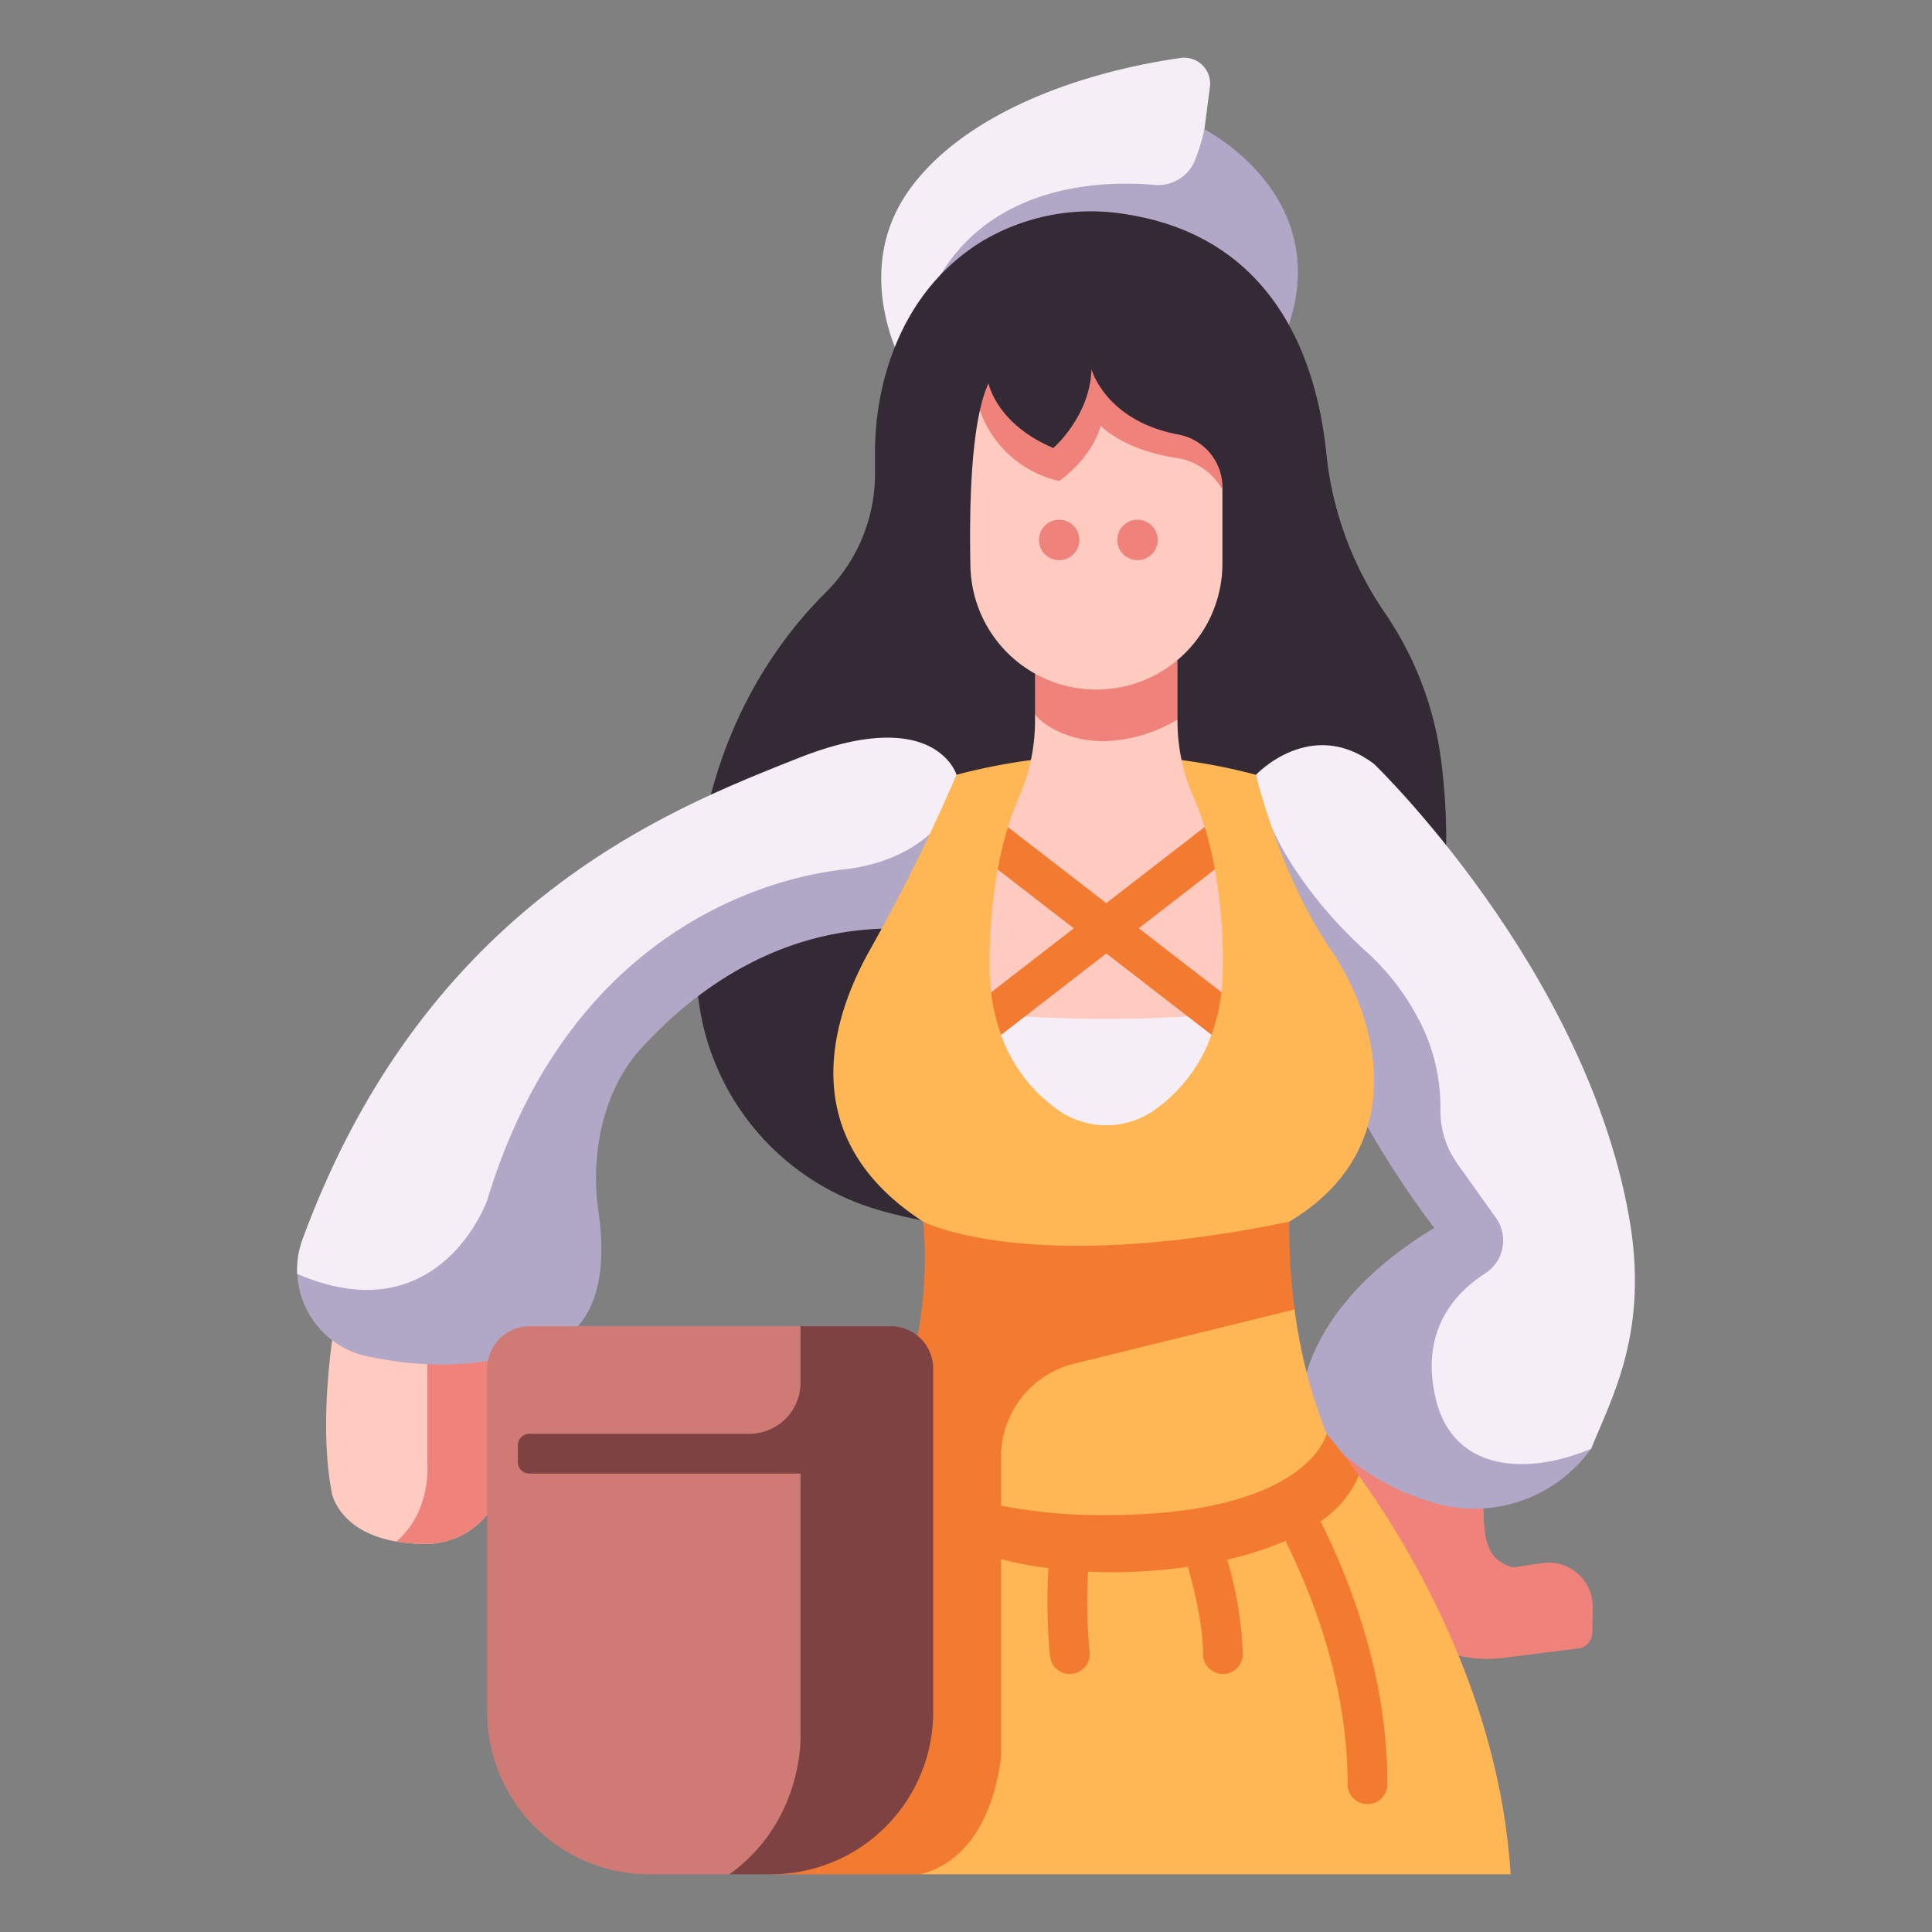 <svg id="icon" height="512" viewBox="0 0 340 340" width="512" xmlns="http://www.w3.org/2000/svg"><rect x="0" y="0" width="340" height="340" fill="#808080" stroke="none"/><path d="m158.961 64.3s-9.43-16.391 1.123-30.986c9.516-13.153 29.366-20.482 47.659-23.114a4.566 4.566 0 0 1 5.182 5.108l-.972 7.456c10.047 28.993-24.763 33.466-52.992 41.536z" fill="#f5eef7"/><path d="m211.953 22.762a36.317 36.317 0 0 1 -1.641 5.405 7 7 0 0 1 -7.109 4.374c-8.394-.749-27.834-.516-37.661 15.8l13.392 15.959h44.695c15.493-27.842-11.676-41.538-11.676-41.538z" fill="#b1a7c6"/><path d="m59.428 229.71s-3.818 18.891-1 33.159c0 0 1.68 8.917 16.645 8.823a13.793 13.793 0 0 0 13.697-13.792v-25.38z" fill="#ffcac0"/><path d="m75.19 233.39v24.079s.865 8.366-5.417 13.819a30.191 30.191 0 0 0 5.3.4 13.793 13.793 0 0 0 13.697-13.788v-25.38l-13.574-1.3z" fill="#ef837c"/><path d="m172.922 42.406c-6.661 4.067-13.657 11.2-17.136 23.692a51.843 51.843 0 0 0 -1.8 13.909v3.377a29.434 29.434 0 0 1 -8.685 20.895c-10.515 10.441-26.37 32.784-22.523 70.313a44.329 44.329 0 0 0 30.5 37.933c10.072 3.167 23.655 4.934 41.918 3.556 0 0 67.6-8.016 58.464-81.881a59.249 59.249 0 0 0 -9.667-25.932q-.138-.2-.279-.41a60.491 60.491 0 0 1 -10.3-28.022c-1.566-15.473-8.512-37.926-35.157-42.113a37.4 37.4 0 0 0 -25.335 4.683z" fill="#342a35"/><path d="m260.946 260.576c.338 7.847-.7 13.727 5.358 15.259l5.093-.758a7.75 7.75 0 0 1 8.89 7.767l-.059 4.465a2.853 2.853 0 0 1 -2.5 2.794l-13.279 1.664a21.946 21.946 0 0 1 -22.639-12.547l-13.087-28.231 13.851-11.976z" fill="#ef837c"/><path d="m221.03 136.35s9.652-10.332 20.785-1.905c0 0 36.941 35.551 44.842 79.53 3.653 20.338-2.984 31.9-6.65 41 0 0-16.673 16.3-30.959-2.632s8.228-32.283 8.228-32.283-37.337-71.342-36.246-83.71z" fill="#f5eef7"/><path d="m252.59 245.841c-2.634-11.716 3.459-18.32 8.748-21.727a6.877 6.877 0 0 0 1.929-9.782l-6.7-9.4a16.044 16.044 0 0 1 -3.076-9.831 33.011 33.011 0 0 0 -4.141-16.278 42.464 42.464 0 0 0 -9.122-11.541c-12.174-11.1-16.385-21.61-16.385-21.61l-1.6 3.712c5.774 36.163 30.181 66.7 30.181 66.7-24.524 14.825-23.438 31.6-23.438 31.6a42.647 42.647 0 0 0 22.147 16.429 25.376 25.376 0 0 0 27.428-7.32c.488-.575.968-1.191 1.441-1.828-11.129 4.689-24.418 4.198-27.412-9.124z" fill="#b1a7c6"/><path d="m168.333 136.35s-3.714-12.533-27.973-2.887c-22.432 8.921-65.36 25.48-87.116 84.617a15.514 15.514 0 0 0 -.947 6.109c6.3 9.235 15.4 13.3 31.866 3.772l28.046-51.32 43.656-20.541 11.753-7.726a24.386 24.386 0 0 0 .715-12.024z" fill="#f5eef7"/><path d="m168.316 140.646s-4.03 10.569-19.83 12.363-48.96 12.67-62.747 58.221c0 0-8.379 23.753-33.421 12.958a15.589 15.589 0 0 0 12.39 14.517c8.2 1.717 18.351 2.419 27.679-.939 0 0 16.578.41 12.922-24.624-1.439-9.849.755-21.2 7.452-28.56 9.3-10.221 24.443-21.621 45.544-21.174 0 0 7.507-6.992 9.808-16.9z" fill="#b1a7c6"/><path d="m239.14 259.672c8.765 12.238 24.784 38.622 26.707 70.177h-103.919l.677-76.683z" fill="#ffb655"/><path d="m232.389 267.732a18.633 18.633 0 0 0 6.75-8.06c-3.376-4.713-5.678-7.334-5.678-7.334l-70.856.828-4.605 13.089a61.5 61.5 0 0 0 26.5 9.71 98.144 98.144 0 0 0 .295 15.478 3.5 3.5 0 1 0 6.965-.7 90.7 90.7 0 0 1 -.273-14.153c2.27.1 4.624.128 7.083.051a97.122 97.122 0 0 0 10.475-.9c1.45 5.124 2.668 10.789 2.668 15.35a3.5 3.5 0 0 0 7 0 65.589 65.589 0 0 0 -2.749-16.623 57.953 57.953 0 0 0 10.256-3.3c5.02 10.1 10.967 25.689 10.932 42.82a3.5 3.5 0 0 0 3.493 3.506h.007a3.5 3.5 0 0 0 3.5-3.493c.04-18.792-6.362-35.513-11.763-46.269z" fill="#f27b31"/><path d="m234.248 167.22c-9.075-13.31-13.218-30.87-13.218-30.87a102.391 102.391 0 0 0 -52.7 0 327.436 327.436 0 0 1 -14.92 30.25c-8.884 15.476-11.816 34.888 9.075 48.4l13.683 49.966a91.342 91.342 0 0 0 18.513 1.661c35.563 0 38.78-14.288 38.78-14.288a90.839 90.839 0 0 1 -5.631-21.9 23.4 23.4 0 0 1 -.952-15.439c20.857-12.4 16.445-34.47 7.37-47.78z" fill="#ffb655"/><path d="m227.839 230.435a114.085 114.085 0 0 1 -.961-15.435c-46.056 9.542-64.393 0-64.393 0 1.739 19.978-5.37 34.929-6.141 37.339 0 0 .572 2.888 4.42 6.067l-25.114 71.443h26.278c13.175-3.25 14.241-21.008 14.241-21.008v-52.441a16.909 16.909 0 0 1 12.867-16.418z" fill="#f27b31"/><path d="m210.09 140.383a33.253 33.253 0 0 1 -2.873-13.376v-.367l-25.072-.907v1.274a33.212 33.212 0 0 1 -2.867 13.365 47.91 47.91 0 0 0 -1.915 5.187 10.018 10.018 0 0 1 -1.8 7.456 93.63 93.63 0 0 0 -1.413 16.834 41.321 41.321 0 0 0 .247 4.579s5.3 9.974 20.286 9.974a26.087 26.087 0 0 0 20.267-9.792 41.254 41.254 0 0 0 .267-4.761 93.716 93.716 0 0 0 -1.417-16.857 9.062 9.062 0 0 1 -1.805-7.456 48.066 48.066 0 0 0 -1.905-5.153z" fill="#ffcac0"/><path d="m207.217 126.64v-10.424h-25.072v9.517c1.691 2.211 6.508 4.851 12.536 4.693a26.561 26.561 0 0 0 12.536-3.786z" fill="#ef837c"/><path d="m215.125 85.709v13.467a22.176 22.176 0 0 1 -22.176 22.176 22.163 22.163 0 0 1 -22.171-21.687c-.2-9.56.065-20.237 1.67-27.454l12.386 9.557 7.822-9.03c12.85 3.231 20.572 7.508 22.469 12.971z" fill="#ffcac0"/><path d="m93.217 233.39h47.665c12.626 26.229 11.066 89.959-12.529 96.459h-14.041a28.573 28.573 0 0 1 -28.573-28.573v-60.408a7.478 7.478 0 0 1 7.478-7.478z" fill="#d07a76"/><path d="m176.166 182.123a27.406 27.406 0 0 0 10.03 13.219 14.731 14.731 0 0 0 16.971 0 27.408 27.408 0 0 0 10.033-13.234l-2.086-3.361a242.517 242.517 0 0 1 -32.135.057z" fill="#f5eef7"/><path d="m200.4 163.365 13.4-10.372a64.748 64.748 0 0 0 -1.8-7.456l-17.313 13.405-17.309-13.381a64.889 64.889 0 0 0 -1.8 7.454l13.393 10.354-14.536 11.254a35.23 35.23 0 0 0 .668 3.9l.017.01a31.214 31.214 0 0 0 1.068 3.584l18.5-14.327 18.514 14.313a31.372 31.372 0 0 0 1.065-3.578l.017-.01a35.578 35.578 0 0 0 .668-3.908z" fill="#f27b31"/><g fill="#ef837c"><circle cx="186.395" cy="95.017" r="3.559"/><circle cx="200.181" cy="95.017" r="3.559"/><path d="m207.323 76.462c-12.819-2.44-15.244-11.493-15.244-11.493-.223 8.278-6.712 13.872-6.712 13.872-10.067-4.251-11.411-11.411-11.411-11.411a24.713 24.713 0 0 0 -1.5 4.782 19.178 19.178 0 0 0 13.944 12.431s5.75-3.928 7.287-9.733c0 0 3.842 4.183 13.063 5.635a11.089 11.089 0 0 1 8.38 5.661v-.5a9.465 9.465 0 0 0 -7.807-9.244z"/></g><path d="m156.746 233.39h-15.864v9.921a9.014 9.014 0 0 1 -9.013 9.014h-38.706a2.032 2.032 0 0 0 -2.032 2.032v2.935a2.033 2.033 0 0 0 2.032 2.033h47.719v45.918s.714 15.086-12.529 24.606h7.3a28.573 28.573 0 0 0 28.574-28.573v-60.408a7.478 7.478 0 0 0 -7.481-7.478z" fill="#7f4242"/></svg>
